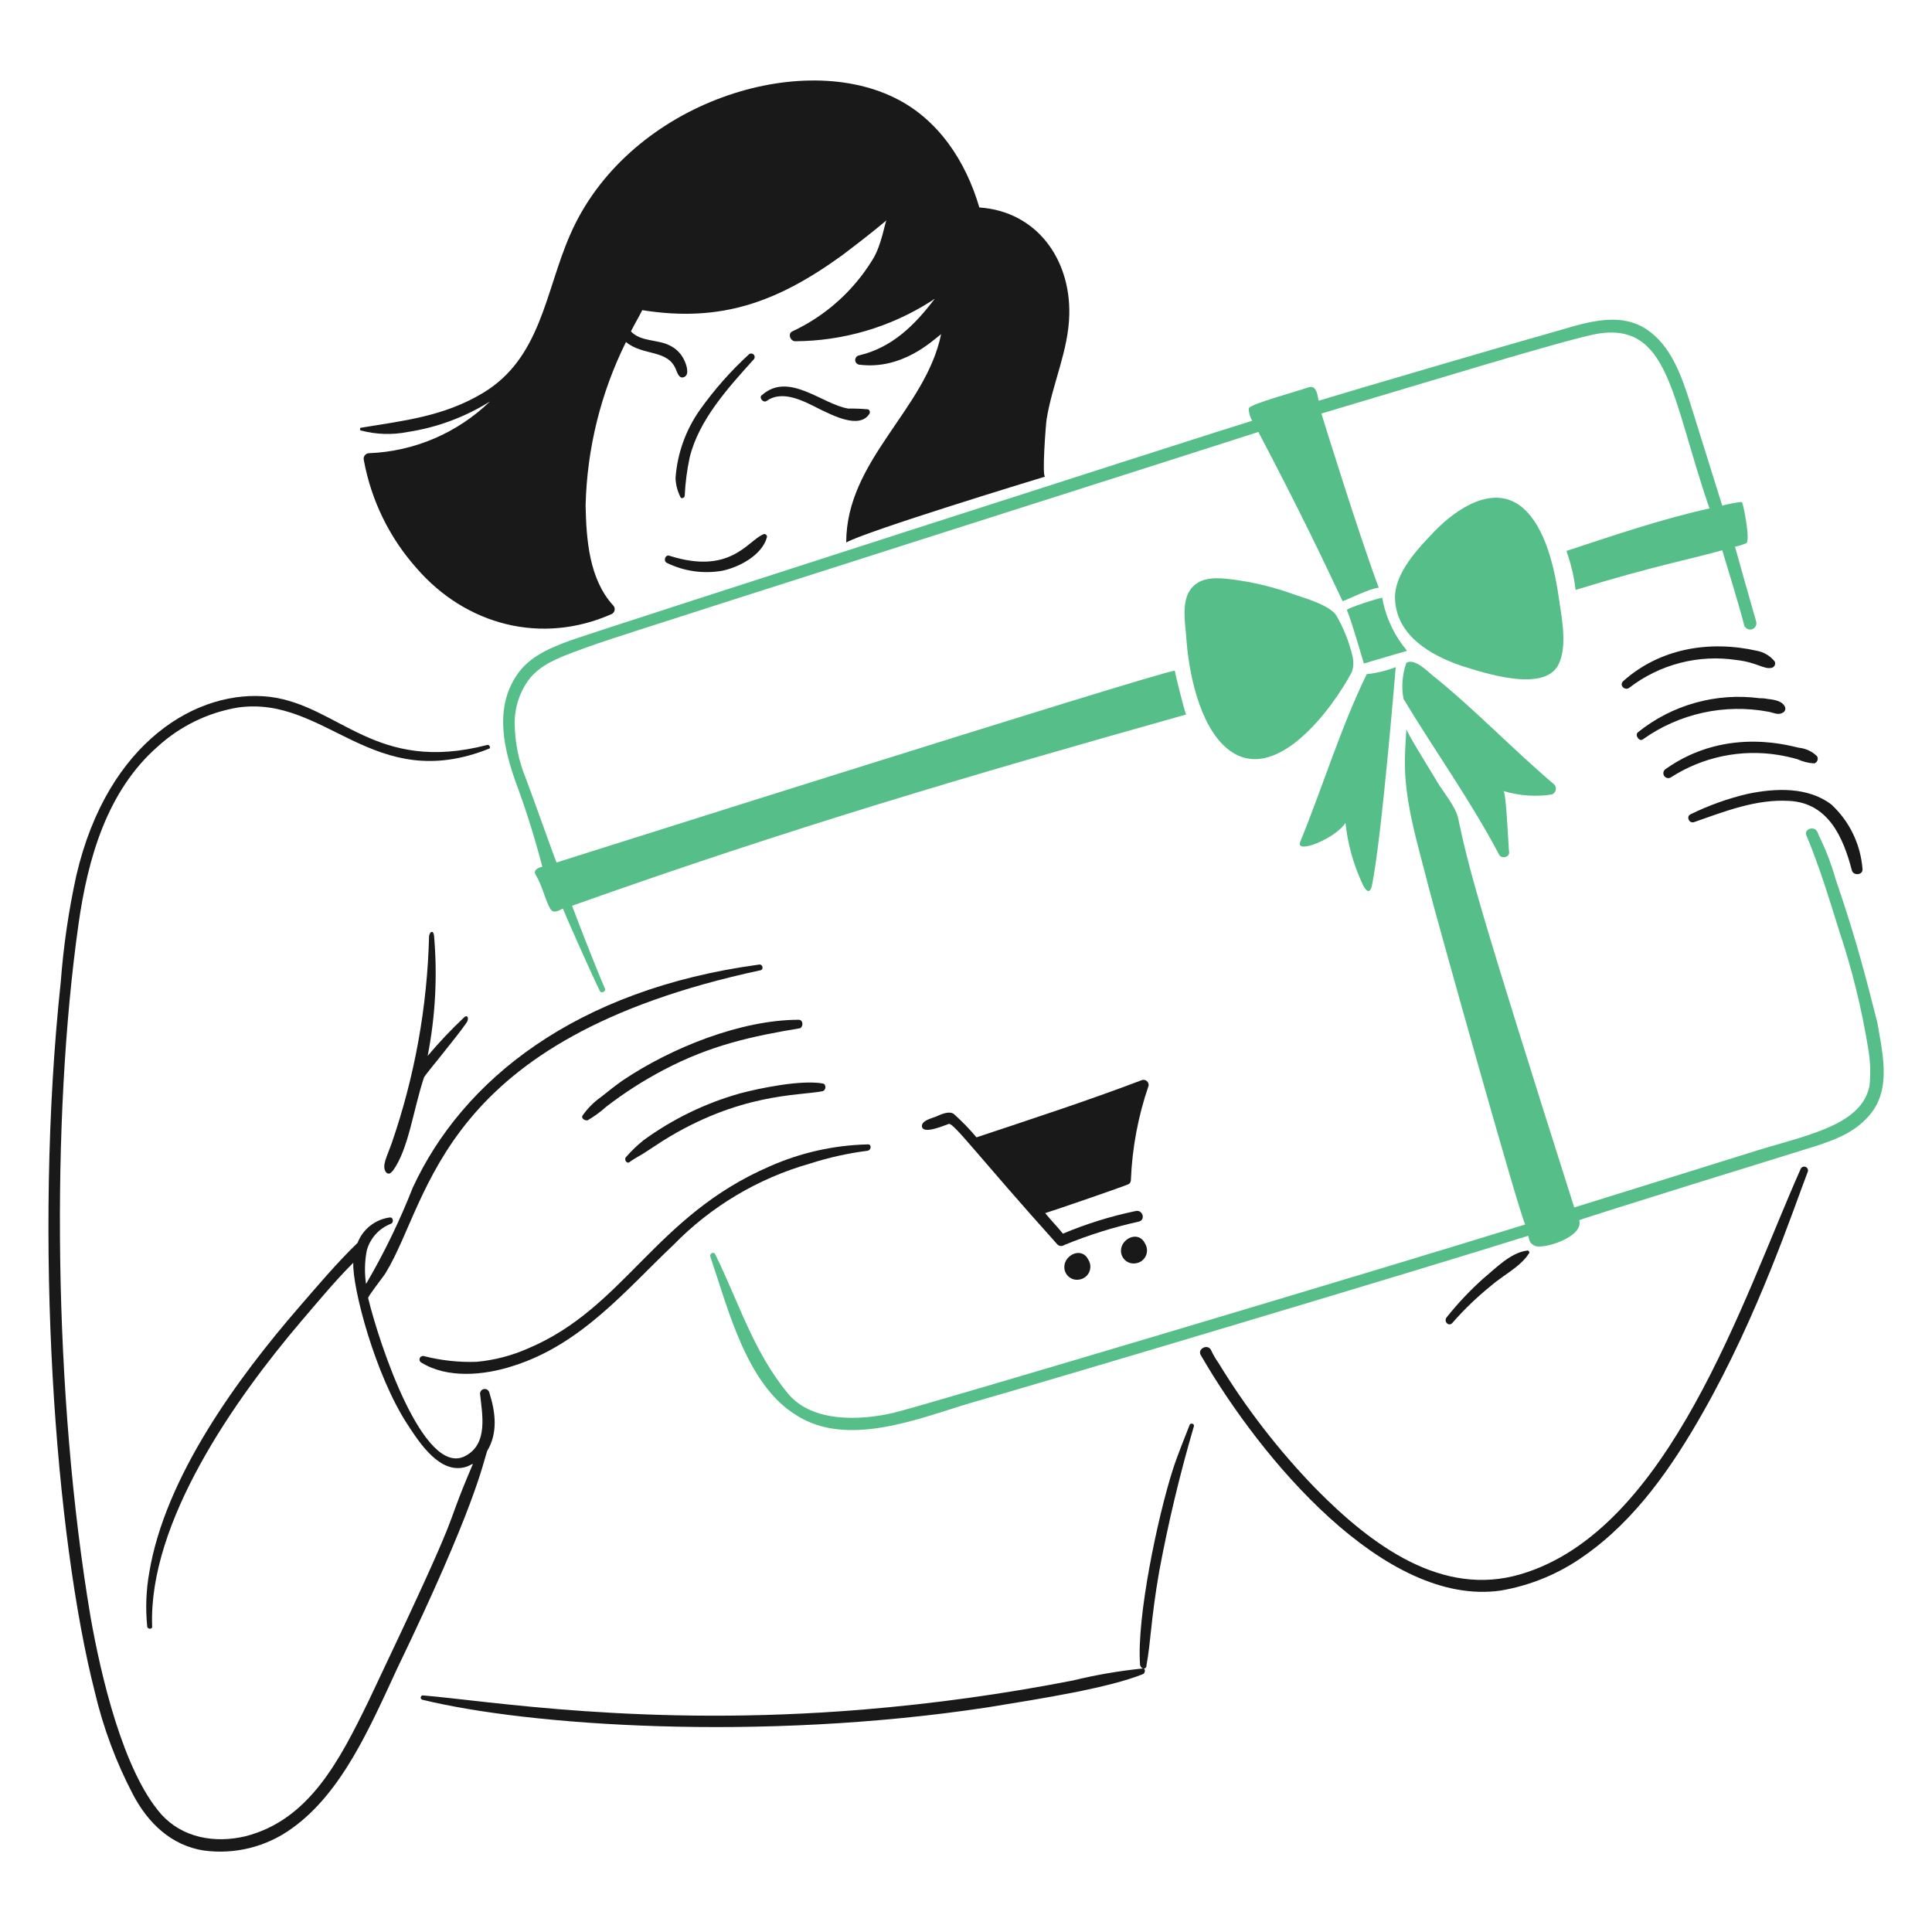 <svg width="120" height="120" viewBox="0 0 120 120" fill="none" xmlns="http://www.w3.org/2000/svg">
<path d="M70.945 67.08C67.537 68.373 64.082 69.499 60.652 70.643C60.218 70.126 59.747 69.641 59.244 69.191C58.936 68.971 58.409 69.235 58.1 69.367C57.881 69.455 57.309 69.587 57.265 69.895C57.205 70.559 58.765 69.851 58.936 69.806C59.255 69.761 60.713 71.764 65.666 77.284C65.722 77.344 65.797 77.382 65.878 77.39C65.959 77.398 66.04 77.377 66.106 77.329C67.602 76.713 69.147 76.227 70.726 75.877C71.166 75.79 70.99 75.13 70.55 75.217C68.998 75.539 67.481 76.01 66.02 76.625C65.668 76.185 65.272 75.79 64.92 75.349C65.756 75.085 69.715 73.722 70.111 73.546C70.152 73.516 70.186 73.476 70.209 73.43C70.232 73.384 70.243 73.334 70.242 73.282C70.323 71.289 70.693 69.318 71.342 67.432C71.348 67.38 71.342 67.327 71.324 67.278C71.305 67.229 71.275 67.186 71.236 67.151C71.197 67.117 71.15 67.092 71.1 67.079C71.049 67.067 70.996 67.067 70.945 67.08Z" fill="#191919"/>
<path d="M67.602 78.251C67.202 77.411 66.107 77.941 66.107 78.691C66.105 78.803 66.127 78.914 66.172 79.017C66.217 79.12 66.284 79.212 66.367 79.287C66.45 79.362 66.549 79.418 66.655 79.452C66.762 79.486 66.875 79.496 66.986 79.483C67.124 79.471 67.256 79.424 67.371 79.346C67.485 79.269 67.577 79.163 67.639 79.04C67.701 78.916 67.73 78.779 67.723 78.641C67.717 78.503 67.675 78.369 67.602 78.251Z" fill="#191919"/>
<path d="M71.121 77.24C70.72 76.4 69.626 76.93 69.626 77.68C69.624 77.792 69.647 77.903 69.692 78.005C69.736 78.108 69.803 78.2 69.886 78.275C69.969 78.35 70.068 78.406 70.174 78.44C70.281 78.474 70.394 78.484 70.505 78.471C70.643 78.459 70.775 78.412 70.89 78.335C71.004 78.257 71.096 78.151 71.158 78.028C71.22 77.904 71.249 77.767 71.242 77.629C71.236 77.491 71.194 77.357 71.121 77.24Z" fill="#191919"/>
<path d="M49.611 63.34C46.044 63.34 41.708 65.062 38.658 67.12C38.218 67.427 37.778 67.78 37.338 68.131C36.894 68.443 36.507 68.83 36.194 69.275C36.062 69.451 36.326 69.626 36.502 69.583C36.911 69.344 37.294 69.064 37.646 68.747C38.765 67.883 39.957 67.118 41.209 66.46C44.149 64.911 46.72 64.36 49.699 63.864C49.92 63.735 49.875 63.34 49.611 63.34Z" fill="#191919"/>
<path d="M51.107 67.298C49.742 67.054 47.147 67.598 45.96 67.914C43.809 68.519 41.783 69.502 39.977 70.817C39.579 71.135 39.211 71.488 38.878 71.873C38.746 72.005 38.922 72.313 39.098 72.181C39.45 71.917 39.845 71.741 40.154 71.521C40.505 71.302 40.814 71.081 41.165 70.861C45.925 67.886 49.565 68.066 51.065 67.782C51.326 67.74 51.328 67.338 51.107 67.298Z" fill="#191919"/>
<path d="M50.315 72.269C51.476 71.896 52.668 71.631 53.878 71.477C54.142 71.433 54.142 71.038 53.878 71.081C51.784 71.132 49.721 71.595 47.807 72.445C40.674 75.526 38.797 81.221 32.807 83.75C31.79 84.202 30.705 84.484 29.596 84.586C28.5 84.621 27.404 84.503 26.341 84.233C26.29 84.217 26.234 84.22 26.185 84.242C26.136 84.263 26.097 84.303 26.075 84.352C26.053 84.401 26.05 84.457 26.067 84.508C26.084 84.559 26.119 84.603 26.165 84.629C27.793 85.641 30.08 85.421 31.84 84.85C36.108 83.522 38.92 80.071 41.825 77.327C44.164 74.928 47.091 73.184 50.315 72.269Z" fill="#191919"/>
<path d="M114.008 54.586C113.759 53.709 113.436 52.856 113.041 52.034C112.909 51.815 112.909 51.507 112.601 51.463C112.337 51.419 112.073 51.638 112.205 51.902C112.997 53.794 113.613 55.817 114.229 57.797C115.026 60.178 115.629 62.62 116.033 65.099C116.171 65.868 116.2 66.653 116.12 67.43C115.62 70.015 111.926 70.546 108.51 71.653C106.53 72.269 99.361 74.512 97.778 74.996C91.76 56.04 91.251 54.029 90.563 50.803C90.431 50.143 89.64 49.175 89.288 48.604C89.156 48.34 87.265 45.349 87.353 45.26C87.353 45.26 87.265 46.712 87.265 46.976C87.176 49.703 88.056 52.387 88.715 55.026C89.156 56.785 94.567 76.096 94.742 76.052C86.253 78.692 57.221 87.357 55.505 87.752C53.438 88.236 50.447 88.368 48.951 86.564C46.796 83.969 45.872 80.846 44.42 77.899C44.332 77.723 44.069 77.855 44.113 78.031C45.212 81.242 46.356 85.993 49.435 87.884C52.618 89.953 57.055 88.105 60.3 87.136C65.4 85.685 88.496 78.779 94.92 76.756C95.008 77.02 94.964 77.196 95.315 77.372C95.8 77.636 98.395 76.844 98.087 75.788C98.538 75.592 112.187 71.365 112.251 71.348C113.527 70.952 114.935 70.513 115.903 69.501C117.501 67.902 116.993 65.746 116.606 63.518C116.006 61.2 115.445 58.781 114.008 54.586Z" fill="#56BE88"/>
<path d="M30.256 46.272C23.314 48.072 21.09 43.823 16.752 43.281C12.312 42.765 6.689 46.027 4.744 54.366C4.267 56.541 3.944 58.746 3.776 60.966C2.054 77.038 3.437 95.474 5.887 105.086C6.408 107.303 7.206 109.446 8.263 111.464C9.186 113.224 10.638 114.631 12.661 114.939C14.587 115.2 16.539 114.712 18.116 113.575C21.221 111.37 22.969 107.306 24.67 103.634C29.509 93.603 29.99 90.928 30.256 90.13C30.932 89.005 30.787 87.73 30.388 86.479C30.368 86.411 30.324 86.354 30.264 86.316C30.205 86.279 30.134 86.264 30.064 86.275C29.994 86.285 29.931 86.321 29.886 86.374C29.84 86.428 29.816 86.496 29.816 86.567C29.948 87.842 30.344 89.687 28.893 90.438C26.308 91.782 23.546 83.441 22.867 80.629C22.822 80.54 23.878 79.221 23.966 79.045C26.8 74.378 27.281 64.538 47.236 60.265C47.456 60.221 47.368 59.869 47.148 59.912C35.744 61.448 28.715 67.102 25.637 73.768C24.826 75.834 23.855 77.835 22.735 79.751C22.635 79.064 22.649 78.366 22.778 77.684C22.878 77.307 23.066 76.959 23.326 76.669C23.586 76.378 23.911 76.153 24.274 76.012C24.45 75.968 24.45 75.616 24.23 75.616C23.781 75.672 23.355 75.849 22.999 76.128C22.643 76.407 22.369 76.777 22.207 77.2C20.931 78.431 19.744 79.84 18.599 81.16C14.707 85.651 10.256 91.767 9.274 97.655C9.076 98.758 9.031 99.883 9.142 100.998C9.142 101.218 9.494 101.218 9.45 100.998C9.218 94.563 14.555 86.938 18.731 82.038C19.787 80.806 20.799 79.574 21.943 78.431C21.877 79.954 23.283 85.385 25.33 88.504C26.078 89.648 27.353 91.624 28.981 91.099C29.113 91.055 29.245 90.967 29.377 90.923C27.222 95.951 29.29 92.183 22.91 105.616C21.11 109.304 19.215 113.06 15.212 114.061C13.321 114.501 11.342 114.149 10.022 112.697C7.625 109.981 6.25 103.976 5.623 100.425C3.311 86.681 3.163 69.497 4.876 57.405C5.447 53.358 6.635 49.135 9.802 46.365C11.192 45.098 12.918 44.258 14.773 43.946C20.26 43.162 23.177 49.382 30.388 46.497C30.476 46.492 30.432 46.227 30.256 46.272Z" fill="#191919"/>
<path d="M47.632 24.894C48.643 24.19 49.963 24.938 50.932 25.422C51.68 25.774 53.395 26.698 54.011 25.686C54.055 25.598 54.011 25.422 53.879 25.422C53.484 25.385 53.088 25.371 52.691 25.378C51.071 25.122 48.999 23.054 47.325 24.542C47.104 24.674 47.411 25.07 47.632 24.894Z" fill="#191919"/>
<path d="M42.529 30.788C42.566 29.989 42.669 29.195 42.837 28.413C43.409 26.082 45.212 24.102 46.797 22.343C46.82 22.323 46.839 22.299 46.852 22.272C46.865 22.245 46.873 22.215 46.874 22.185C46.875 22.155 46.87 22.125 46.859 22.097C46.848 22.069 46.832 22.043 46.81 22.022C46.789 22 46.763 21.984 46.735 21.973C46.707 21.962 46.677 21.957 46.647 21.958C46.617 21.959 46.587 21.967 46.56 21.98C46.533 21.993 46.509 22.012 46.489 22.035C45.377 23.057 44.374 24.192 43.498 25.422C42.602 26.676 42.07 28.152 41.959 29.689C41.972 30.102 42.077 30.508 42.266 30.877C42.309 31.009 42.529 30.92 42.529 30.788Z" fill="#191919"/>
<path d="M41.429 34.967C42.494 35.485 43.694 35.654 44.86 35.451C45.916 35.231 47.324 34.483 47.632 33.384C47.642 33.35 47.641 33.313 47.63 33.28C47.618 33.246 47.595 33.217 47.565 33.197C47.536 33.177 47.501 33.168 47.465 33.17C47.429 33.172 47.395 33.185 47.368 33.208C46.4 33.647 45.339 35.701 41.608 34.528C41.34 34.396 41.163 34.84 41.429 34.967Z" fill="#191919"/>
<path d="M108.554 49.307C107.322 49.596 106.127 50.024 104.991 50.583C104.728 50.715 104.903 51.155 105.211 51.067C107.103 50.407 109.082 49.615 111.151 49.747C113.57 49.879 114.495 52.034 115.022 54.058C115.11 54.409 115.726 54.365 115.682 53.969C115.565 52.439 114.874 51.009 113.747 49.967C112.294 48.868 110.312 48.943 108.554 49.307Z" fill="#191919"/>
<path d="M111.766 46.448C111.531 46.448 107.361 44.993 103.452 47.768C103.386 47.811 103.34 47.878 103.322 47.954C103.304 48.031 103.316 48.111 103.355 48.178C103.395 48.246 103.459 48.296 103.534 48.318C103.609 48.34 103.69 48.332 103.76 48.296C105.738 47.016 108.12 46.515 110.446 46.889C110.846 46.956 111.243 47.044 111.634 47.153C111.966 47.307 112.324 47.397 112.69 47.416C112.732 47.402 112.772 47.379 112.805 47.348C112.838 47.317 112.863 47.279 112.88 47.237C112.897 47.195 112.904 47.15 112.902 47.105C112.899 47.06 112.887 47.016 112.865 46.976C112.569 46.681 112.181 46.495 111.766 46.448Z" fill="#191919"/>
<path d="M109.786 43.413C109.627 43.379 109.465 43.364 109.303 43.369C107.964 43.191 106.604 43.286 105.303 43.649C104.002 44.012 102.789 44.635 101.737 45.481C101.516 45.656 101.824 46.096 102.044 45.92C103.16 45.126 104.425 44.564 105.762 44.27C107.1 43.975 108.484 43.953 109.83 44.205C110.094 44.249 110.446 44.425 110.666 44.293C110.711 44.283 110.754 44.262 110.79 44.231C110.825 44.201 110.853 44.163 110.87 44.119C110.888 44.076 110.894 44.029 110.889 43.983C110.884 43.936 110.868 43.892 110.842 43.853C110.666 43.545 110.226 43.457 109.786 43.413Z" fill="#191919"/>
<path d="M109.126 40.422C106.16 39.755 103.085 40.276 100.813 42.313C100.549 42.577 100.945 42.929 101.209 42.709C102.143 41.991 103.213 41.469 104.355 41.174C105.496 40.879 106.685 40.818 107.851 40.994C109.129 41.135 109.565 41.599 110.05 41.477C110.09 41.467 110.128 41.447 110.16 41.42C110.191 41.394 110.216 41.36 110.233 41.322C110.25 41.284 110.258 41.242 110.257 41.201C110.256 41.159 110.245 41.118 110.226 41.081C109.95 40.737 109.56 40.503 109.126 40.422Z" fill="#191919"/>
<path d="M93.203 98.794C95.074 98.477 96.848 97.74 98.393 96.638C101.605 94.395 103.892 91.052 105.784 87.709C109.234 81.638 111.393 75.094 112.294 72.753C112.306 72.697 112.298 72.639 112.272 72.589C112.245 72.538 112.202 72.499 112.149 72.478C112.096 72.456 112.037 72.455 111.983 72.473C111.929 72.491 111.883 72.528 111.854 72.577C108.236 80.716 103.681 95.077 94.435 97.782C89.578 99.21 85.226 96.031 81.678 92.416C79.405 90.064 77.398 87.468 75.695 84.676C75.508 84.413 75.347 84.133 75.212 83.84C74.992 83.444 74.332 83.796 74.596 84.192C78.307 90.609 86.006 99.821 93.203 98.794Z" fill="#191919"/>
<path d="M90.212 82.166C90.936 81.337 91.731 80.572 92.587 79.879C93.335 79.219 94.435 78.691 94.963 77.855C95.05 77.767 94.918 77.636 94.831 77.68C93.818 77.812 92.895 78.779 92.147 79.395C91.318 80.136 90.553 80.945 89.86 81.814C89.64 82.08 89.991 82.43 90.212 82.166Z" fill="#191919"/>
<path d="M64.92 29.601C64.7 29.689 64.964 26.258 65.008 26.038C65.36 23.839 66.371 21.771 66.415 19.528C66.493 16.114 64.408 13.132 60.829 12.886C59.993 10.027 58.277 7.387 55.549 6.067C49.429 3.062 38.883 6.553 35.403 14.601C33.863 18.12 33.6 22.255 29.992 24.41C27.573 25.862 25.109 26.126 22.426 26.566C22.339 26.566 22.339 26.741 22.426 26.741C23.375 26.991 24.368 27.021 25.33 26.83C27.141 26.553 28.876 25.91 30.43 24.938C28.404 26.899 25.725 28.043 22.908 28.15C22.857 28.153 22.806 28.168 22.762 28.193C22.717 28.218 22.678 28.253 22.648 28.296C22.619 28.338 22.599 28.386 22.591 28.437C22.582 28.488 22.586 28.54 22.6 28.589C23.056 31.074 24.183 33.386 25.86 35.275C28.939 38.839 33.646 40.07 38 38.135C38.046 38.111 38.086 38.076 38.116 38.034C38.147 37.992 38.167 37.944 38.176 37.893C38.184 37.842 38.181 37.789 38.166 37.739C38.151 37.69 38.124 37.645 38.089 37.607C36.593 35.979 36.417 33.516 36.373 31.405C36.456 27.875 37.312 24.406 38.88 21.243C39.956 22.139 41.516 21.663 42.004 23.003C42.091 23.222 42.223 23.575 42.531 23.399C42.839 23.223 42.619 22.607 42.487 22.343C42.301 21.959 41.992 21.649 41.608 21.463C40.86 21.067 39.804 21.243 39.188 20.584C39.408 20.144 39.672 19.703 39.892 19.264C44.812 20.051 48.322 18.746 52.34 15.833C53.264 15.129 54.188 14.425 55.068 13.678C54.98 13.721 54.76 15.261 54.188 16.141C53.002 18.076 51.274 19.62 49.217 20.581C48.91 20.713 49.085 21.196 49.393 21.196C52.369 21.18 55.28 20.326 57.793 18.733C57.881 18.689 57.969 18.601 58.057 18.557C56.825 20.185 55.417 21.592 53.35 22.076C53.285 22.09 53.226 22.126 53.184 22.178C53.141 22.23 53.118 22.295 53.118 22.362C53.118 22.429 53.141 22.494 53.184 22.546C53.226 22.598 53.285 22.634 53.35 22.648C56.033 23 57.925 21.152 58.453 20.756C57.509 25.42 52.56 28.574 52.56 33.692C53.924 32.956 63.857 29.923 64.92 29.601Z" fill="#191919"/>
<path d="M66.634 104.38C62.331 105.22 57.984 105.822 53.614 106.184C40.067 107.304 30.26 105.629 26.254 105.304C26.224 105.307 26.196 105.32 26.174 105.341C26.152 105.362 26.138 105.389 26.133 105.419C26.128 105.449 26.133 105.48 26.147 105.506C26.161 105.533 26.183 105.555 26.21 105.568C32.761 107.18 47.171 108.194 61.31 106.052C64.883 105.472 68.841 104.843 70.988 103.984C71.119 103.94 71.164 103.676 71.032 103.632C71.056 103.634 71.08 103.631 71.102 103.623C71.124 103.615 71.144 103.602 71.161 103.585C71.178 103.569 71.191 103.548 71.199 103.526C71.207 103.504 71.21 103.48 71.207 103.456C71.486 101.929 71.477 100.616 71.999 97.606C72.565 94.566 73.285 91.556 74.155 88.588C74.198 88.412 73.935 88.369 73.891 88.5C73.539 89.424 73.144 90.348 72.835 91.316C71.894 94.271 70.588 100.496 70.812 103.412C70.82 103.461 70.841 103.507 70.871 103.545C70.902 103.583 70.942 103.613 70.988 103.632C69.521 103.78 68.066 104.03 66.634 104.38Z" fill="#191919"/>
<path d="M24.318 71.04C24.018 71.883 23.704 72.406 23.966 72.799C24.01 72.844 24.054 72.887 24.098 72.887C24.23 72.931 24.318 72.799 24.406 72.712C25.39 71.35 25.658 68.948 26.341 66.905C26.429 66.728 28.277 64.529 28.981 63.518C29.152 63.262 29.041 62.972 28.805 63.21C28.013 63.958 27.264 64.751 26.562 65.585C27.045 63.124 27.178 60.606 26.958 58.108C26.914 57.755 26.694 57.844 26.65 58.151C26.541 62.542 25.755 66.89 24.318 71.04Z" fill="#191919"/>
<path d="M84.01 40.774C83.801 39.877 83.46 39.018 82.997 38.222C82.602 37.607 81.106 37.167 80.446 36.947C79.154 36.47 77.811 36.145 76.444 35.979C75.696 35.891 74.728 35.803 74.112 36.419C73.364 37.123 73.585 38.53 73.672 39.454C73.804 41.654 74.464 45.085 76.267 46.534C79.215 48.866 82.777 43.983 83.965 41.74C84.07 41.428 84.085 41.093 84.01 40.774Z" fill="#56BE88"/>
<path d="M86.649 37.255C86.776 39.499 88.848 40.686 90.74 41.345C92.147 41.785 95.93 43.061 96.81 41.258C97.338 40.158 97.03 38.53 96.854 37.343C96.59 35.495 96.062 32.768 94.522 31.492C92.722 30.041 90.432 31.624 89.112 32.988C88.1 34.043 86.557 35.627 86.649 37.255Z" fill="#56BE88"/>
<path d="M87.396 40.422C86.657 39.548 86.143 38.505 85.901 37.387C85.901 37.298 85.856 37.211 85.856 37.123C85.725 37.123 83.57 37.783 83.657 37.915C83.657 37.958 83.638 37.555 84.713 41.215C84.977 41.126 87.396 40.422 87.396 40.422Z" fill="#56BE88"/>
<path d="M85.637 36.507C84.449 33.34 82.206 26.127 82.074 25.686C88.89 23.66 96.671 21.265 99.054 20.759C103.7 19.874 103.803 24.714 106.18 31.58C103.189 32.24 100.24 33.252 97.294 34.22C97.338 34.308 97.338 34.396 97.382 34.484C97.617 35.184 97.779 35.906 97.866 36.64C102.778 35.128 105.346 34.654 106.972 34.176C107.025 34.389 107.997 37.486 108.335 38.839C108.368 38.934 108.436 39.012 108.525 39.058C108.614 39.104 108.718 39.114 108.814 39.086C108.91 39.058 108.992 38.993 109.042 38.906C109.092 38.819 109.107 38.717 109.083 38.619C108.643 37.079 108.203 35.54 107.763 33.956C108.005 33.909 108.241 33.836 108.467 33.736C108.73 33.56 108.29 31.405 108.247 31.361C108.247 31.273 108.203 31.141 108.071 31.185C107.7 31.237 107.333 31.311 106.971 31.405L104.991 25.07C104.463 23.399 103.803 21.464 102.263 20.45C100.463 19.262 98.217 20.142 96.323 20.67C93.948 21.33 84.359 24.145 81.896 24.893C81.851 24.673 81.808 23.881 81.28 24.057C80.664 24.277 77.761 25.069 77.585 25.333C77.497 25.465 77.717 26.168 77.804 26.125C75.473 26.828 36.236 39.453 35.356 39.805C34.036 40.289 32.716 40.861 31.969 42.136C30.738 44.159 31.309 46.576 32.057 48.646C32.687 50.348 33.23 52.081 33.685 53.837C33.641 53.837 33.025 53.969 33.289 54.365C33.685 55.025 33.817 55.772 34.169 56.432C34.389 56.828 34.829 56.476 34.961 56.432C35.093 56.784 36.588 60.171 37.248 61.532C37.336 61.752 37.688 61.576 37.556 61.357C36.94 59.949 35.62 56.518 35.533 56.257C49.142 51.424 59.843 48.269 73.67 44.38C73.538 44.072 72.966 41.74 72.966 41.653C71.298 41.931 33.053 54.051 34.566 53.573C34.434 53.266 33.202 49.79 32.674 48.383C32.222 47.295 31.983 46.13 31.97 44.952C31.955 43.916 32.297 42.906 32.94 42.094C33.74 41.161 34.833 40.774 37.207 39.938C39.626 39.102 77.676 27.005 78.16 26.83C80.886 32.027 82.094 34.598 83.394 37.343C83.707 37.238 85.177 36.507 85.637 36.507Z" fill="#56BE88"/>
<path d="M86.693 41.434C86.114 41.661 85.507 41.809 84.889 41.873C83.261 45.217 82.162 48.868 80.754 52.298C80.446 53.09 82.954 52.079 83.569 51.111C83.707 52.389 84.049 53.636 84.581 54.806C84.713 55.114 85.021 55.685 85.197 55.07C85.837 52.111 86.744 40.7 86.693 41.434Z" fill="#56BE88"/>
<path d="M87.352 41.17C87.098 41.889 87.037 42.663 87.176 43.413C89.112 46.624 91.355 49.747 93.116 53.09C93.248 53.354 93.776 53.266 93.733 52.915C93.688 52.606 93.556 49.175 93.38 49.132C94.349 49.424 95.371 49.499 96.372 49.351C96.432 49.332 96.487 49.298 96.531 49.253C96.576 49.207 96.608 49.152 96.625 49.091C96.643 49.03 96.645 48.965 96.631 48.903C96.618 48.841 96.589 48.784 96.548 48.736C93.952 46.536 91.577 44.029 88.938 41.917C88.674 41.698 87.838 40.862 87.354 41.17H87.352Z" fill="#56BE88"/>
</svg>

